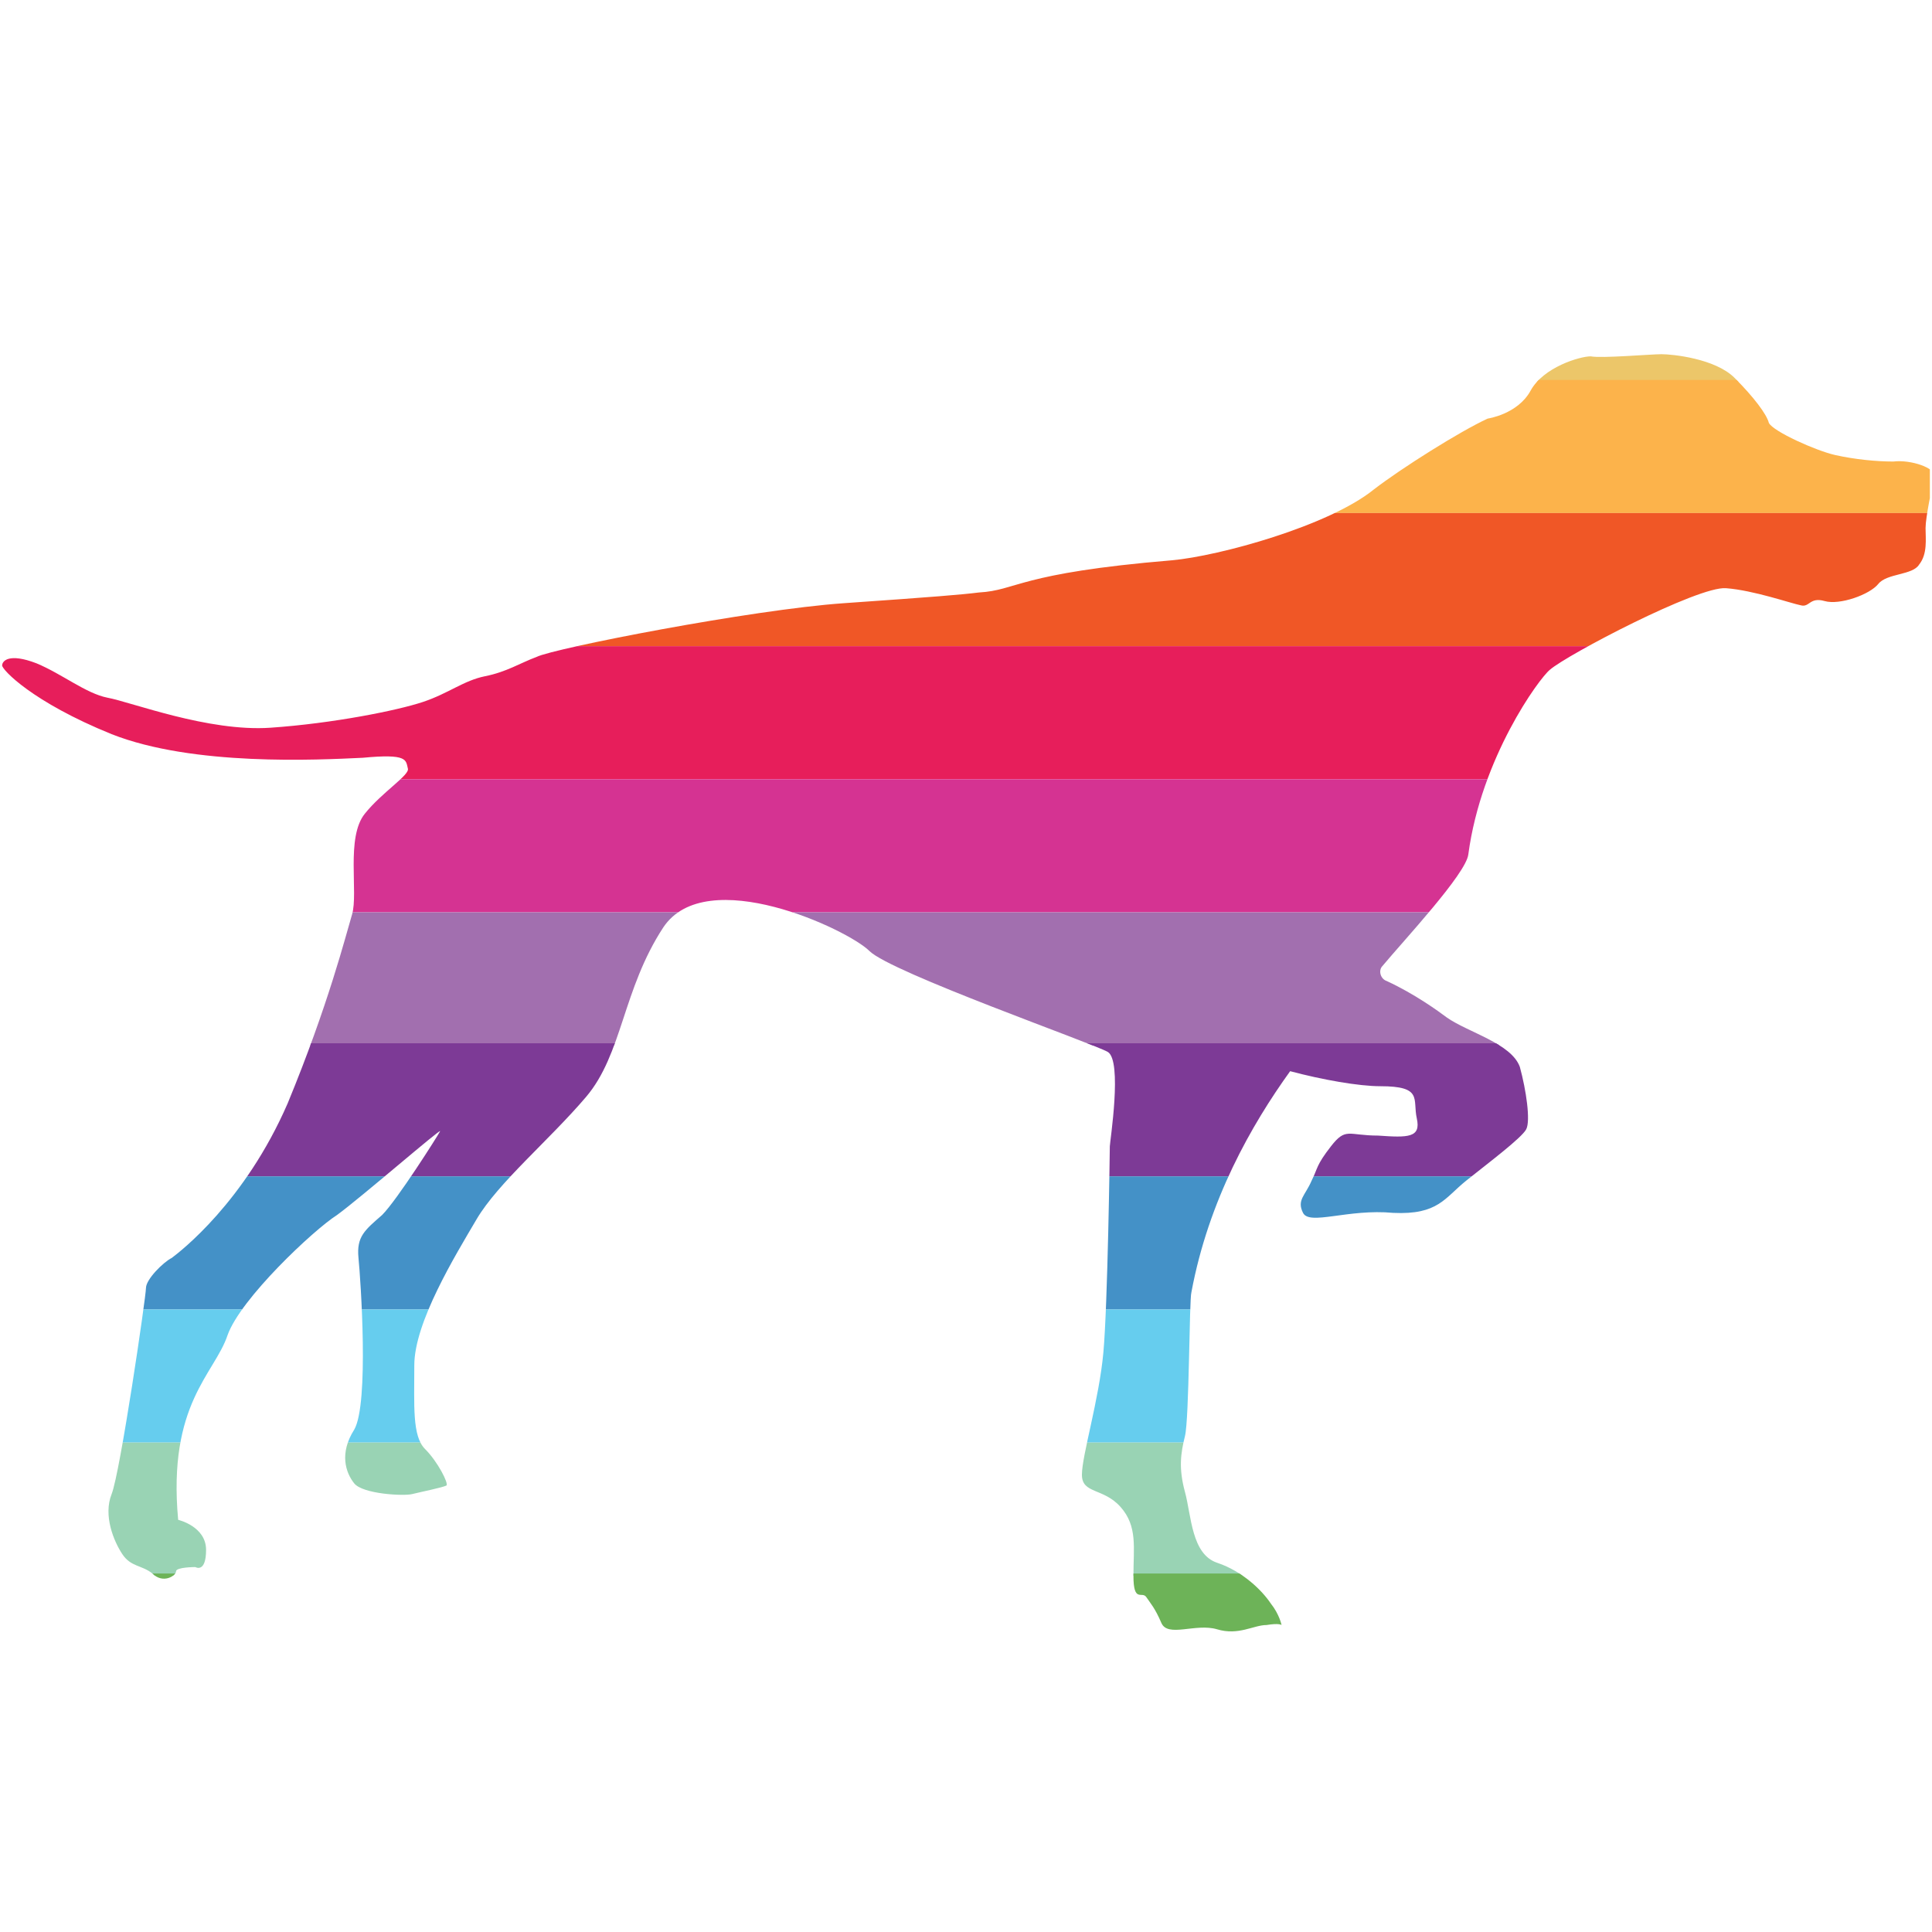 <?xml version="1.0" encoding="utf-8"?>
<!-- Generator: Adobe Illustrator 18.1.1, SVG Export Plug-In . SVG Version: 6.00 Build 0)  -->
<!DOCTYPE svg PUBLIC "-//W3C//DTD SVG 1.1//EN" "http://www.w3.org/Graphics/SVG/1.1/DTD/svg11.dtd">
<svg version="1.1" xmlns="http://www.w3.org/2000/svg" xmlns:xlink="http://www.w3.org/1999/xlink" x="0px" y="0px" width="90px"
	 height="90px" viewBox="0 0 90 90" style="enable-background:new 0 0 90 90;" xml:space="preserve">
<g id="Layer_1">
	<g>
		<defs>
			<path id="SVGID_1_" d="M90.1,22.2c-0.1,0.5-0.4,1.9-0.4,2.4c0,0.5,0.1,1.2-0.3,1.7c-0.3,0.5-1.5,0.4-1.9,0.9
				c-0.4,0.5-1.8,1-2.5,0.8c-0.7-0.2-0.7,0.3-1.1,0.2c-0.5-0.1-2.2-0.7-3.5-0.8c-1.3-0.1-7.4,3.1-8.2,3.8c-0.5,0.4-3.2,4.1-3.8,8.6
				c-0.1,0.9-3,4-4,5.2c-0.2,0.2-0.1,0.6,0.2,0.7c1.3,0.6,2.4,1.4,2.8,1.7c1,0.7,3,1.2,3.4,2.3c0.3,1.1,0.5,2.5,0.3,2.9
				c-0.2,0.4-1.8,1.6-2.8,2.4c-1,0.8-1.3,1.6-3.4,1.5c-2.1-0.2-3.9,0.6-4.2,0c-0.3-0.6,0.1-0.8,0.4-1.5c0.3-0.6,0.2-0.7,0.9-1.6
				s0.8-0.5,2.2-0.5c1.4,0.1,2,0.1,1.8-0.8c-0.2-0.9,0.3-1.5-1.7-1.5c-1,0-2.7-0.3-4.2-0.7c-1.8,2.5-3.8,6-4.6,10.3
				c-0.1,0.3-0.1,5.9-0.3,6.7c-0.2,0.8-0.3,1.5,0,2.6c0.3,1.1,0.3,2.9,1.5,3.3c1.2,0.4,2.1,1.3,2.5,1.9c0.4,0.5,0.5,1,0.5,1
				s-0.1-0.1-0.7,0c-0.6,0-1.3,0.5-2.3,0.2c-1-0.3-2.3,0.4-2.6-0.3c-0.3-0.7-0.5-0.9-0.7-1.2c-0.2-0.3-0.6,0.3-0.6-1
				c0-1.3,0.2-2.3-0.6-3.2c-0.8-0.9-1.8-0.6-1.8-1.5c0-0.9,0.8-3.5,1-5.7c0.2-2.2,0.3-9.4,0.3-9.6c0-0.2,0.6-4-0.1-4.4
				c-0.7-0.4-10.1-3.7-11.1-4.7c-1-1-7.6-4.1-9.6-1.1c-1.9,2.9-1.9,5.9-3.6,7.9c-1.7,2-4.1,4-5.1,5.7c-1,1.7-2.9,4.8-2.9,6.8
				c0,1.9-0.1,3.3,0.5,3.9c0.6,0.6,1.1,1.6,1,1.7c-0.2,0.1-1.2,0.3-1.6,0.4c-0.4,0.1-2.3,0-2.7-0.5c-0.4-0.5-0.7-1.4,0-2.5
				c0.7-1.2,0.3-7,0.2-8c-0.1-1,0.3-1.3,1.1-2c0.7-0.7,2.6-3.7,2.7-3.9c0.1-0.2-3.7,3.1-4.8,3.9c-1.1,0.7-4.5,3.9-5.1,5.6
				c-0.6,1.8-2.8,3.2-2.3,8.6c0,0,1.3,0.3,1.3,1.4c0,1.1-0.5,0.8-0.5,0.8S8.2,73,8.2,73.2c0,0.2-0.6,0.6-1.1,0.1
				c-0.5-0.4-1-0.3-1.4-0.9c-0.4-0.6-0.9-1.8-0.5-2.8c0.4-1,1.6-9.2,1.6-9.6c0-0.4,0.8-1.2,1.2-1.4c0.4-0.3,3.4-2.6,5.4-7.2
				c1.9-4.6,2.7-7.8,3-8.8c0.3-1-0.3-3.6,0.6-4.7c0.8-1,2.1-1.8,2-2.1c-0.1-0.4,0-0.7-2.1-0.5c-2.1,0.1-7.9,0.4-11.7-1.1
				c-3.7-1.5-5.1-3-5.1-3.2c0-0.2,0.3-0.6,1.6-0.1C2.9,31.4,4,32.3,5,32.5c1.1,0.2,4.7,1.6,7.6,1.4c2.9-0.2,5.9-0.8,7.1-1.2
				c1.2-0.4,1.9-1,2.9-1.2c1-0.2,1.6-0.6,2.4-0.9c0.8-0.4,10-2.2,14.3-2.5c4.3-0.3,5.5-0.4,6.3-0.5c1.8-0.1,1.8-0.9,9-1.5
				c2.2-0.2,7.3-1.6,9.4-3.3c1.3-1,4-2.7,5.3-3.3c0,0,1.4-0.2,2-1.3c0.6-1.1,2.3-1.6,2.8-1.6c0.5,0.1,2.8-0.1,3.3-0.1
				c0.5,0,2.5,0.2,3.4,1.1c0.9,0.9,1.5,1.7,1.6,2.1c0.2,0.4,2.2,1.3,3.1,1.5c0.9,0.2,1.9,0.3,2.7,0.3C89,21.4,90.2,21.8,90.1,22.2z"
				/>
		</defs>
		<clipPath id="SVGID_2_">
			<use xlink:href="#SVGID_1_"  style="overflow:visible;"/>
		</clipPath>
		<g style="clip-path:url(#SVGID_2_);">
			<rect x="-0.1" y="11.6" style="fill:#ECC669;" width="90" height="6.2"/>
			<rect x="-0.1" y="17.7" style="fill:#FCB34B;" width="90" height="6.2"/>
			<rect x="-0.1" y="23.9" style="fill:#F05726;" width="90" height="6.2"/>
			<rect x="-0.1" y="30.1" style="fill:#E71E5B;" width="90" height="6.2"/>
			<rect x="-0.1" y="36.3" style="fill:#D53392;" width="90" height="6.2"/>
			<rect x="-0.1" y="42.5" style="fill:#A26FAF;" width="90" height="6.2"/>
			<rect x="-0.1" y="48.6" style="fill:#7D3A96;" width="90" height="6.2"/>
			<rect x="-0.1" y="54.8" style="fill:#4491C7;" width="90" height="6.2"/>
			<rect x="-0.1" y="61" style="fill:#66CDEE;" width="90" height="6.2"/>
			<rect x="-0.1" y="67.2" style="fill:#99D3B4;" width="90" height="6.2"/>
			<rect x="-0.1" y="73.3" style="fill:#6DB358;" width="90" height="6.2"/>
		</g>
	</g>
</g>
<g id="Layer_2" style="display:none;">
	<path style="display:inline;fill:#3D2C28;" d="M89.9,22.2c-0.1,0.5-0.4,1.9-0.4,2.4c0,0.5,0.1,1.2-0.3,1.7
		c-0.3,0.5-1.5,0.4-1.9,0.9c-0.4,0.5-1.8,1-2.5,0.8c-0.7-0.2-0.7,0.3-1.1,0.2c-0.5-0.1-2.2-0.7-3.5-0.8c-1.3-0.1-7.4,3.1-8.2,3.8
		c-0.5,0.4-3.2,4.1-3.8,8.6c-0.1,0.9-3,4-4,5.2c-0.2,0.2-0.1,0.6,0.2,0.7c1.3,0.6,2.4,1.4,2.8,1.7c1,0.7,3,1.2,3.4,2.3
		c0.3,1.1,0.5,2.5,0.3,2.9c-0.2,0.4-1.8,1.6-2.8,2.4c-1,0.8-1.3,1.6-3.4,1.5c-2.1-0.2-3.9,0.6-4.2,0c-0.3-0.6,0.1-0.8,0.4-1.5
		c0.3-0.6,0.2-0.7,0.9-1.6c0.8-0.9,0.8-0.5,2.2-0.5c1.4,0.1,2,0.1,1.8-0.8c-0.2-0.9,0.3-1.5-1.7-1.5c-1,0-2.7-0.3-4.2-0.7
		c-1.8,2.5-3.8,6-4.6,10.3c-0.1,0.3-0.1,5.9-0.3,6.7c-0.2,0.8-0.3,1.5,0,2.6c0.3,1.1,0.3,2.9,1.5,3.3c1.2,0.4,2.1,1.3,2.5,1.9
		c0.4,0.5,0.5,1,0.5,1s-0.1-0.1-0.7,0c-0.6,0-1.3,0.5-2.3,0.2c-1-0.3-2.3,0.4-2.6-0.3c-0.3-0.7-0.5-0.9-0.7-1.2
		c-0.2-0.3-0.6,0.3-0.6-1c0-1.3,0.2-2.3-0.6-3.2c-0.8-0.9-1.8-0.6-1.8-1.5c0-0.9,0.8-3.5,1-5.7c0.2-2.2,0.3-9.3,0.3-9.6
		c0-0.2,0.6-4-0.1-4.4c-0.7-0.4-10.1-3.7-11-4.7c-1-1-7.6-4-9.6-1.1c-1.9,2.9-1.9,5.9-3.6,7.9c-1.7,2-4.1,4-5.1,5.7
		c-1,1.7-2.9,4.8-2.9,6.8c0,1.9-0.1,3.3,0.5,3.9c0.6,0.6,1.1,1.6,1,1.7c-0.2,0.1-1.2,0.3-1.6,0.4c-0.4,0.1-2.3,0-2.7-0.5
		c-0.4-0.5-0.7-1.4,0-2.5c0.7-1.2,0.3-7,0.2-8c-0.1-1,0.3-1.3,1.1-2c0.7-0.7,2.6-3.7,2.7-3.9c0.1-0.2-3.7,3.1-4.8,3.9
		c-1.1,0.7-4.5,3.9-5.1,5.6c-0.6,1.8-2.8,3.2-2.3,8.6c0,0,1.3,0.3,1.3,1.4S9,73.2,9,73.2s-0.8-0.3-0.9-0.1c0,0.2-0.6,0.6-1.1,0.1
		c-0.5-0.4-1-0.3-1.4-0.9c-0.4-0.6-0.9-1.8-0.5-2.8c0.4-1,1.6-9.2,1.6-9.6c0-0.4,0.8-1.2,1.2-1.4c0.4-0.3,3.4-2.5,5.4-7.2
		c1.9-4.6,2.7-7.8,3-8.8c0.3-1-0.3-3.6,0.6-4.7c0.8-1,2.1-1.8,2-2.1c-0.1-0.4,0-0.7-2.1-0.5c-2,0.1-7.9,0.4-11.7-1.1
		c-3.7-1.5-5.1-3-5.1-3.2c0-0.2,0.3-0.6,1.6-0.1C2.9,31.4,4,32.3,5,32.5c1,0.2,4.7,1.6,7.6,1.4c2.9-0.2,5.9-0.8,7.1-1.2
		c1.2-0.4,1.9-1,2.9-1.2c1-0.2,1.6-0.6,2.4-0.9c0.8-0.4,10-2.2,14.3-2.5c4.3-0.3,5.5-0.4,6.3-0.5c1.8-0.1,1.8-0.9,8.9-1.5
		c2.2-0.2,7.3-1.6,9.4-3.3c1.3-1,4-2.7,5.3-3.3c0,0,1.4-0.2,2-1.3c0.6-1.1,2.3-1.6,2.8-1.6c0.5,0.1,2.8-0.1,3.3-0.1
		c0.5,0,2.5,0.2,3.4,1.1c0.9,0.9,1.4,1.7,1.6,2.1c0.2,0.4,2.2,1.3,3.1,1.5c0.9,0.2,1.9,0.3,2.7,0.3C88.9,21.4,90,21.8,89.9,22.2z"/>
</g>
</svg>
